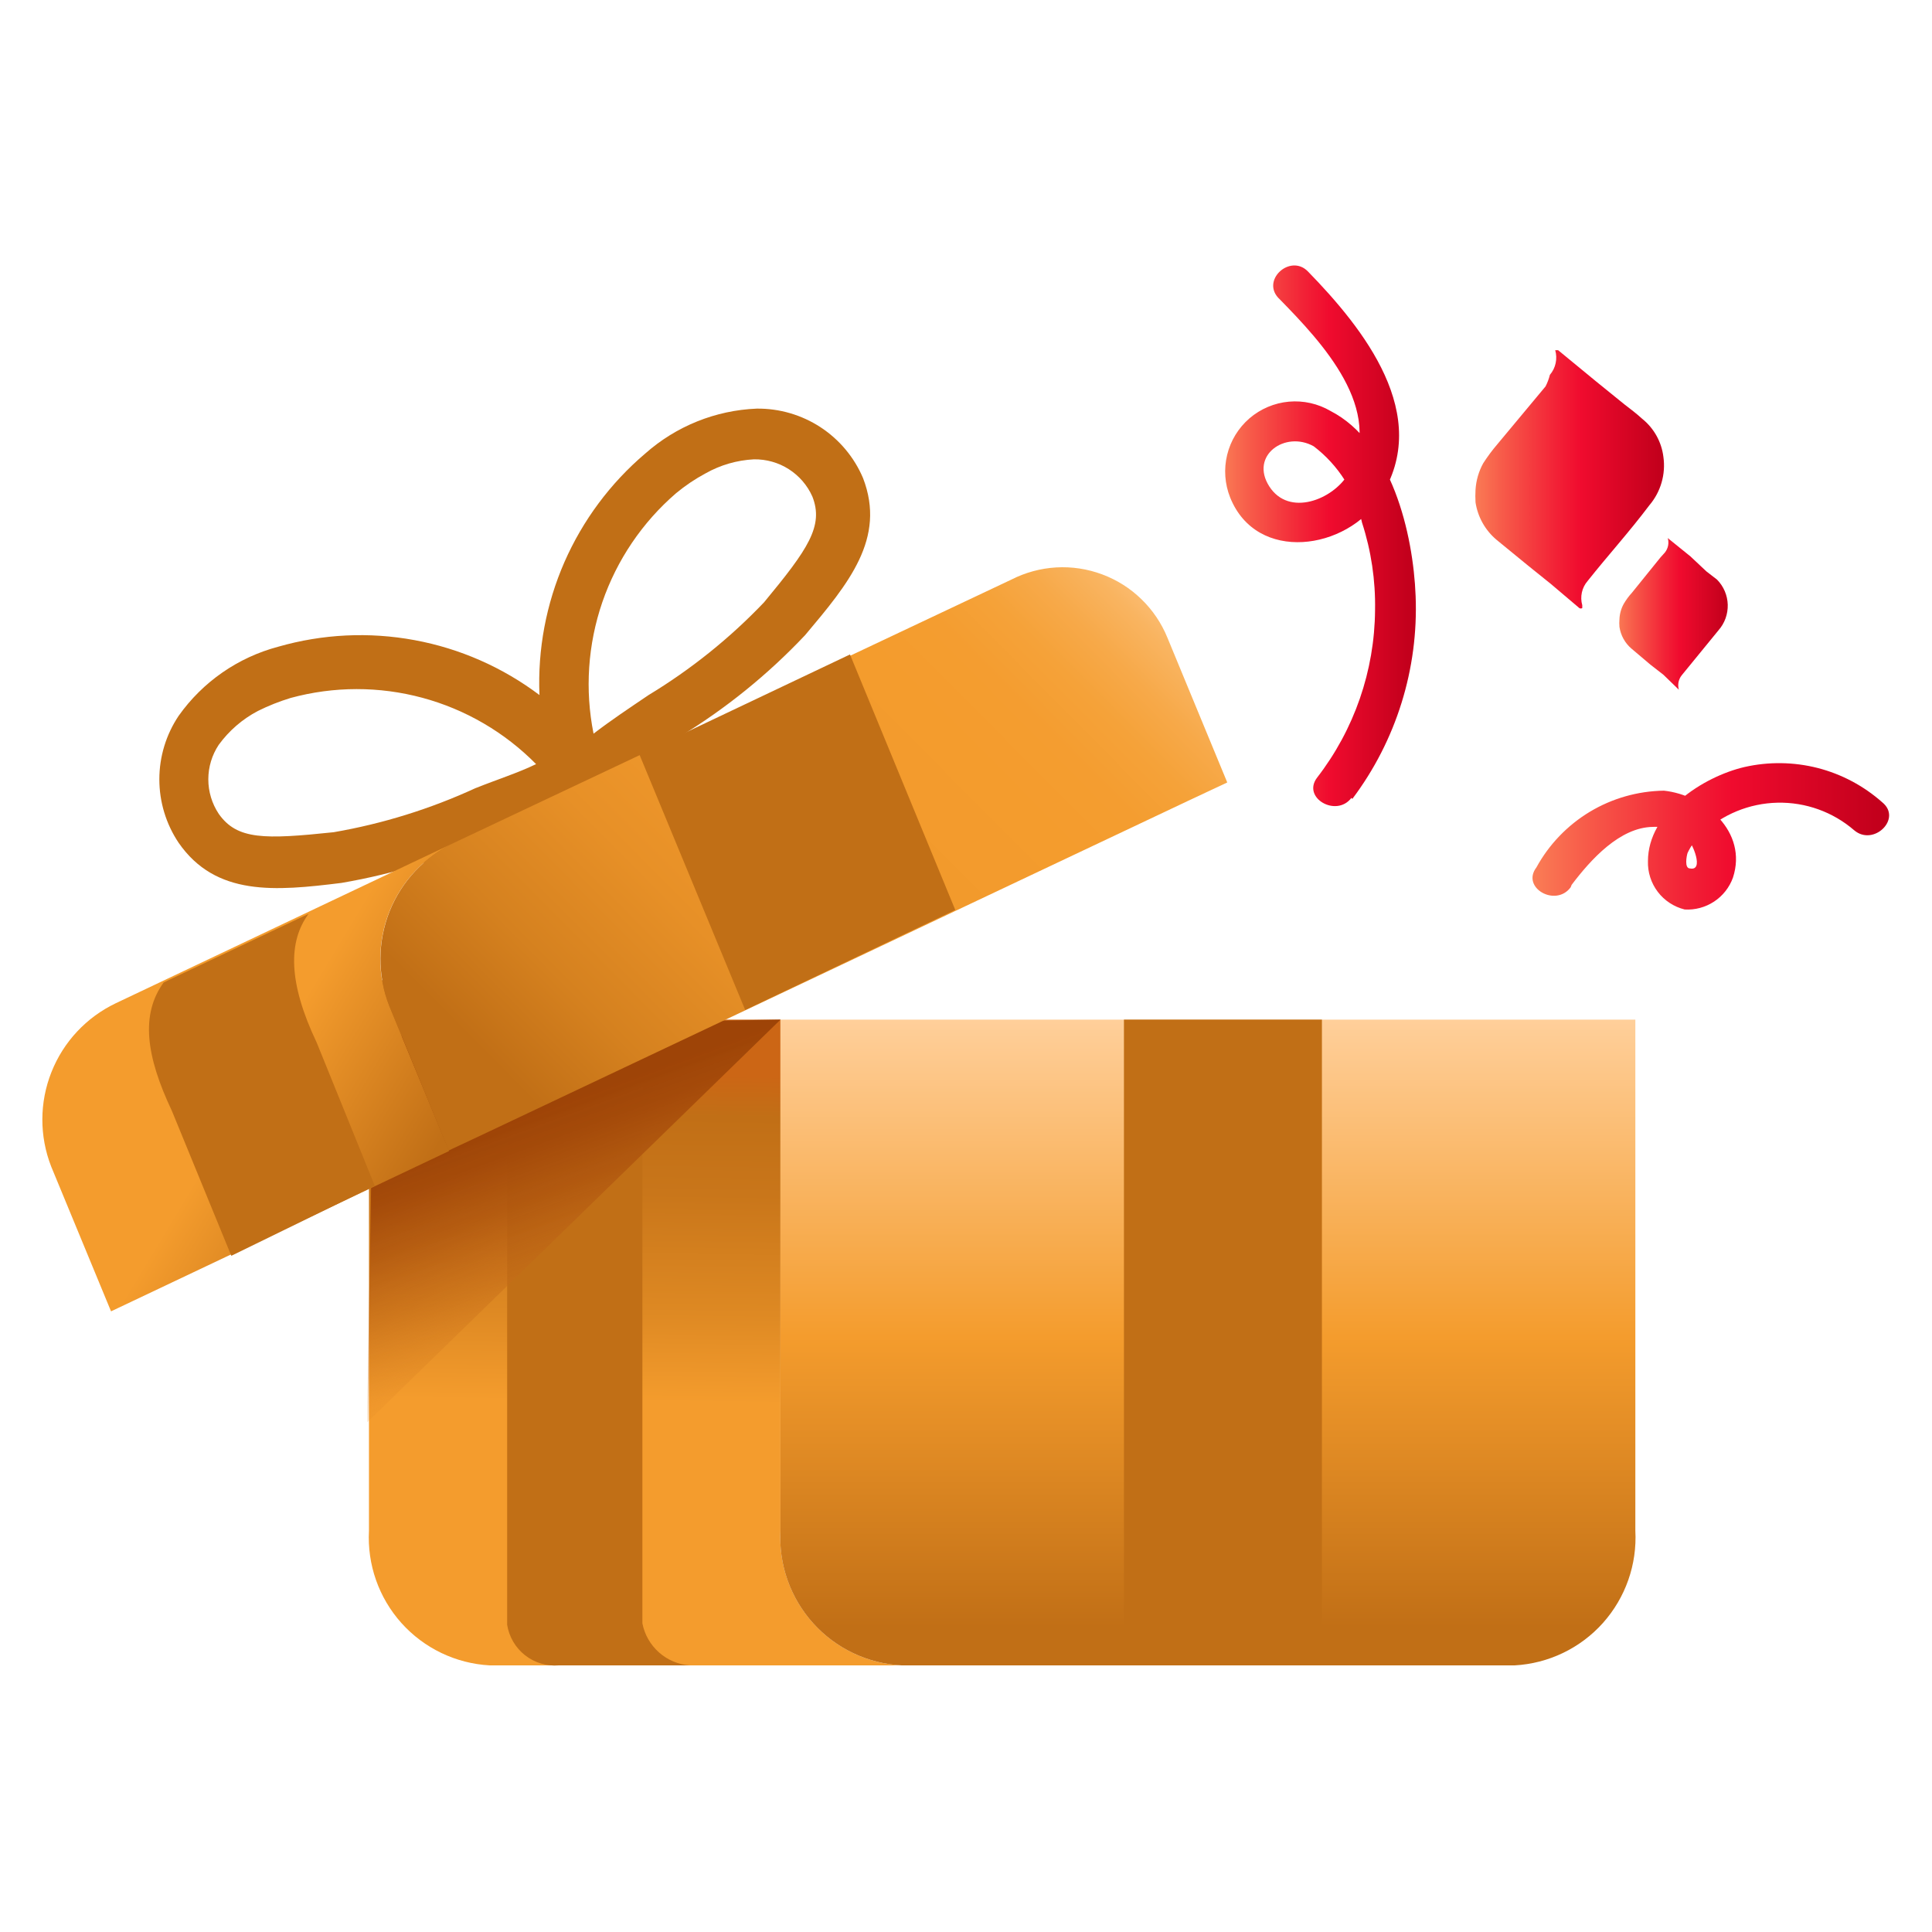 <svg width="40" height="40" viewBox="0 0 40 40" fill="none" xmlns="http://www.w3.org/2000/svg">
<path d="M16.159 31.69V21.11H7.639V31.69C7.601 32.392 7.842 33.079 8.311 33.603C8.78 34.126 9.437 34.441 10.139 34.48H18.669C18.32 34.462 17.979 34.376 17.665 34.226C17.35 34.076 17.068 33.865 16.835 33.606C16.602 33.347 16.422 33.044 16.306 32.715C16.19 32.387 16.14 32.038 16.159 31.69Z" fill="url(#paint0_linear_3173_480980)"/>
<path d="M33.858 21.11V31.69C33.896 32.392 33.654 33.079 33.186 33.603C32.717 34.126 32.06 34.441 31.358 34.48H18.668C18.32 34.462 17.979 34.376 17.664 34.226C17.349 34.076 17.067 33.865 16.834 33.606C16.601 33.347 16.421 33.044 16.305 32.715C16.189 32.387 16.139 32.038 16.158 31.69V21.11H33.858Z" fill="url(#paint1_linear_3173_480980)"/>
<path d="M27.369 21.11H23.27V34.48H27.369V21.11Z" fill="#C16F16"/>
<path d="M14.28 34.48H11.57C11.319 34.501 11.069 34.426 10.87 34.27C10.672 34.114 10.54 33.889 10.5 33.64V21.11H13.3V33.61C13.345 33.843 13.466 34.053 13.643 34.211C13.82 34.368 14.044 34.463 14.28 34.48Z" fill="#C16F16"/>
<path d="M7.6 29.45L16.16 21.11L7.74 21.26L7.6 29.45Z" fill="url(#paint2_linear_3173_480980)"/>
<path d="M21.229 14.66L13.859 15.4L14.059 15.26C15.02 14.677 15.898 13.967 16.669 13.15C17.569 12.08 18.349 11.15 17.869 9.9C17.687 9.469 17.38 9.102 16.988 8.845C16.596 8.589 16.137 8.455 15.669 8.46C14.815 8.494 13.999 8.823 13.359 9.39C12.638 10.002 12.066 10.771 11.686 11.637C11.307 12.504 11.13 13.445 11.169 14.39C10.407 13.816 9.521 13.426 8.582 13.253C7.643 13.079 6.677 13.126 5.759 13.39C4.926 13.611 4.197 14.117 3.699 14.82C3.438 15.209 3.299 15.667 3.299 16.135C3.299 16.604 3.438 17.061 3.699 17.45C4.469 18.56 5.699 18.45 7.069 18.28C8.179 18.09 9.258 17.754 10.279 17.28L10.499 17.19L5.739 22.9L6.549 23.58L12.329 16.58L21.329 15.68L21.229 14.66ZM9.839 16.32C8.906 16.749 7.921 17.055 6.909 17.23C5.479 17.38 4.909 17.39 4.529 16.85C4.388 16.638 4.313 16.39 4.313 16.135C4.313 15.881 4.388 15.632 4.529 15.42C4.742 15.128 5.019 14.888 5.339 14.72C5.558 14.611 5.785 14.521 6.019 14.45C6.911 14.207 7.852 14.206 8.745 14.447C9.638 14.688 10.45 15.162 11.099 15.82C10.729 16 10.289 16.14 9.839 16.32ZM13.999 10.21C14.188 10.053 14.392 9.916 14.609 9.8C14.915 9.627 15.258 9.528 15.609 9.51C15.864 9.506 16.115 9.576 16.33 9.713C16.545 9.85 16.715 10.047 16.819 10.28C17.059 10.89 16.729 11.37 15.819 12.47C15.111 13.213 14.307 13.858 13.429 14.39C13.029 14.66 12.639 14.92 12.289 15.19C12.107 14.283 12.17 13.344 12.47 12.469C12.771 11.594 13.298 10.814 13.999 10.21Z" fill="#C16F16"/>
<path d="M8.059 20.83C7.812 20.202 7.813 19.503 8.061 18.875C8.31 18.248 8.789 17.738 9.399 17.45L2.399 20.77C1.79 21.06 1.313 21.57 1.065 22.197C0.816 22.824 0.814 23.521 1.059 24.15L2.299 27.15L9.299 23.83L8.059 20.83Z" fill="url(#paint3_linear_3173_480980)"/>
<path d="M10.098 23.44L9.289 23.82L8.059 20.82C7.814 20.193 7.817 19.497 8.065 18.871C8.314 18.246 8.79 17.738 9.399 17.45L20.939 12C21.227 11.853 21.543 11.767 21.866 11.748C22.19 11.729 22.513 11.778 22.817 11.891C23.121 12.004 23.398 12.178 23.63 12.404C23.863 12.629 24.046 12.9 24.169 13.2L25.409 16.2L24.599 16.58" fill="url(#paint4_linear_3173_480980)"/>
<path d="M19.778 18.84L15.428 20.91L13.238 15.62L17.598 13.55L19.778 18.84Z" fill="#C16F16"/>
<path d="M7.759 24.55L4.789 26L3.559 23C3.019 21.86 2.909 21 3.389 20.34L6.389 18.92C5.969 19.49 5.959 20.33 6.559 21.59L7.759 24.55Z" fill="#C16F16"/>
<path d="M32.699 12.59C32.708 12.595 32.718 12.598 32.729 12.598C32.739 12.598 32.75 12.595 32.759 12.59C32.759 12.59 32.759 12.59 32.759 12.53C32.734 12.444 32.732 12.353 32.751 12.266C32.77 12.179 32.81 12.098 32.869 12.03C33.289 11.5 33.719 11.03 34.149 10.46C34.265 10.323 34.351 10.164 34.401 9.991C34.451 9.819 34.464 9.638 34.439 9.46C34.401 9.149 34.243 8.866 33.999 8.67C33.879 8.56 33.759 8.47 33.629 8.37L33.049 7.9L32.259 7.25C32.259 7.25 32.259 7.25 32.199 7.25C32.224 7.337 32.227 7.43 32.208 7.519C32.189 7.608 32.148 7.691 32.089 7.76C32.068 7.843 32.038 7.924 31.999 8L30.999 9.2C30.893 9.323 30.797 9.454 30.709 9.59C30.615 9.759 30.561 9.947 30.549 10.14C30.544 10.227 30.544 10.313 30.549 10.4C30.595 10.705 30.752 10.983 30.989 11.18L31.649 11.72L32.109 12.09L32.699 12.59Z" fill="url(#paint5_linear_3173_480980)"/>
<path d="M34.759 14.28C34.744 14.229 34.742 14.175 34.752 14.123C34.763 14.07 34.785 14.022 34.819 13.98L35.579 13.05C35.708 12.904 35.776 12.714 35.771 12.519C35.765 12.324 35.686 12.139 35.549 12L35.329 11.83L34.999 11.52L34.529 11.14C34.544 11.191 34.546 11.245 34.536 11.297C34.525 11.35 34.502 11.399 34.469 11.44L34.379 11.54L33.789 12.27C33.724 12.341 33.667 12.418 33.619 12.5C33.564 12.598 33.533 12.708 33.529 12.82C33.524 12.873 33.524 12.927 33.529 12.98C33.555 13.155 33.644 13.316 33.779 13.43L34.169 13.76L34.439 13.97L34.759 14.28Z" fill="url(#paint6_linear_3173_480980)"/>
<path d="M32.539 18.32C32.939 17.79 33.539 17.13 34.219 17.12C34.482 17.105 34.741 17.195 34.939 17.37C35.039 17.45 35.289 18.04 34.989 17.98C34.869 17.98 34.919 17.72 34.939 17.66C35.01 17.507 35.112 17.371 35.239 17.26C35.662 16.86 36.218 16.632 36.8 16.619C37.382 16.606 37.948 16.809 38.389 17.19C38.789 17.53 39.389 16.95 38.969 16.61C38.586 16.271 38.128 16.027 37.632 15.9C37.136 15.774 36.618 15.767 36.119 15.88C35.259 16.08 34.119 16.82 34.119 17.83C34.112 18.058 34.184 18.282 34.322 18.464C34.46 18.646 34.657 18.775 34.879 18.83C35.094 18.843 35.308 18.785 35.489 18.666C35.669 18.547 35.806 18.373 35.879 18.17C36.189 17.22 35.299 16.46 34.449 16.37C33.907 16.378 33.378 16.529 32.914 16.808C32.45 17.088 32.069 17.485 31.809 17.96C31.489 18.38 32.209 18.79 32.519 18.37L32.539 18.32Z" fill="url(#paint7_linear_3173_480980)"/>
<path d="M27.999 16.54C28.907 15.333 29.369 13.849 29.309 12.34C29.259 11.04 28.809 9.16 27.549 8.51C27.288 8.357 26.986 8.289 26.685 8.316C26.384 8.343 26.099 8.464 25.869 8.661C25.64 8.859 25.478 9.123 25.407 9.417C25.335 9.71 25.357 10.019 25.469 10.3C26.019 11.67 27.889 11.39 28.579 10.3C29.669 8.6 28.229 6.8 27.079 5.62C26.709 5.24 26.079 5.82 26.499 6.2C27.359 7.08 28.699 8.49 27.909 9.82C27.599 10.34 26.689 10.71 26.279 10.07C25.869 9.43 26.609 8.91 27.199 9.24C27.711 9.63 28.066 10.191 28.199 10.82C28.389 11.404 28.48 12.016 28.469 12.63C28.46 13.887 28.038 15.106 27.269 16.1C26.949 16.52 27.669 16.93 27.979 16.52L27.999 16.54Z" fill="url(#paint8_linear_3173_480980)"/>
<defs>
<linearGradient id="paint0_linear_3173_480980" x1="13.059" y1="34.58" x2="13.229" y2="22.24" gradientUnits="userSpaceOnUse">
<stop offset="0.45" stop-color="#F49C2D"/>
<stop offset="0.6" stop-color="#DE8923"/>
<stop offset="0.8" stop-color="#C9761A"/>
<stop offset="0.93" stop-color="#C16F16"/>
<stop offset="1" stop-color="#CC6615"/>
</linearGradient>
<linearGradient id="paint1_linear_3173_480980" x1="25.008" y1="21" x2="25.008" y2="34.1" gradientUnits="userSpaceOnUse">
<stop stop-color="#FFD09C"/>
<stop offset="0.51" stop-color="#F49C2D"/>
<stop offset="0.97" stop-color="#C16F16"/>
</linearGradient>
<linearGradient id="paint2_linear_3173_480980" x1="12.95" y1="28.2" x2="10.35" y2="21.11" gradientUnits="userSpaceOnUse">
<stop stop-color="#F49C2D" stop-opacity="0"/>
<stop offset="0.13" stop-color="#DF8624" stop-opacity="0.25"/>
<stop offset="0.33" stop-color="#C36A17" stop-opacity="0.57"/>
<stop offset="0.5" stop-color="#AF550E" stop-opacity="0.8"/>
<stop offset="0.64" stop-color="#A34909" stop-opacity="0.95"/>
<stop offset="0.73" stop-color="#9E4407"/>
</linearGradient>
<linearGradient id="paint3_linear_3173_480980" x1="2.284" y1="20.146" x2="9.05" y2="24.225" gradientUnits="userSpaceOnUse">
<stop offset="0.47" stop-color="#F49C2D"/>
<stop offset="0.97" stop-color="#C16F16"/>
</linearGradient>
<linearGradient id="paint4_linear_3173_480980" x1="23.504" y1="10.647" x2="10.342" y2="23.708" gradientUnits="userSpaceOnUse">
<stop stop-color="#FFD09C"/>
<stop offset="0.04" stop-color="#FCC17C"/>
<stop offset="0.08" stop-color="#F9B460"/>
<stop offset="0.13" stop-color="#F7A949"/>
<stop offset="0.18" stop-color="#F5A239"/>
<stop offset="0.24" stop-color="#F49D30"/>
<stop offset="0.32" stop-color="#F49C2D"/>
<stop offset="0.52" stop-color="#F1992C"/>
<stop offset="0.67" stop-color="#E79027"/>
<stop offset="0.82" stop-color="#D5811F"/>
<stop offset="0.94" stop-color="#C16F16"/>
</linearGradient>
<linearGradient id="paint5_linear_3173_480980" x1="30.529" y1="9.92" x2="34.469" y2="9.92" gradientUnits="userSpaceOnUse">
<stop stop-color="#FA7C55"/>
<stop offset="0.15" stop-color="#F75A49"/>
<stop offset="0.43" stop-color="#F22136"/>
<stop offset="0.56" stop-color="#F00B2E"/>
<stop offset="0.97" stop-color="#C3001C"/>
</linearGradient>
<linearGradient id="paint6_linear_3173_480980" x1="33.479" y1="12.71" x2="35.799" y2="12.71" gradientUnits="userSpaceOnUse">
<stop stop-color="#FA7C55"/>
<stop offset="0.15" stop-color="#F75A49"/>
<stop offset="0.43" stop-color="#F22136"/>
<stop offset="0.56" stop-color="#F00B2E"/>
<stop offset="0.97" stop-color="#C3001C"/>
</linearGradient>
<linearGradient id="paint7_linear_3173_480980" x1="31.769" y1="17.3" x2="39.089" y2="17.3" gradientUnits="userSpaceOnUse">
<stop stop-color="#FA7C55"/>
<stop offset="0.15" stop-color="#F75A49"/>
<stop offset="0.43" stop-color="#F22136"/>
<stop offset="0.56" stop-color="#F00B2E"/>
<stop offset="0.97" stop-color="#C3001C"/>
</linearGradient>
<linearGradient id="paint8_linear_3173_480980" x1="25.299" y1="11.11" x2="29.269" y2="11.11" gradientUnits="userSpaceOnUse">
<stop stop-color="#FA7C55"/>
<stop offset="0.15" stop-color="#F75A49"/>
<stop offset="0.43" stop-color="#F22136"/>
<stop offset="0.56" stop-color="#F00B2E"/>
<stop offset="0.97" stop-color="#C3001C"/>
</linearGradient>
</defs>
</svg>
